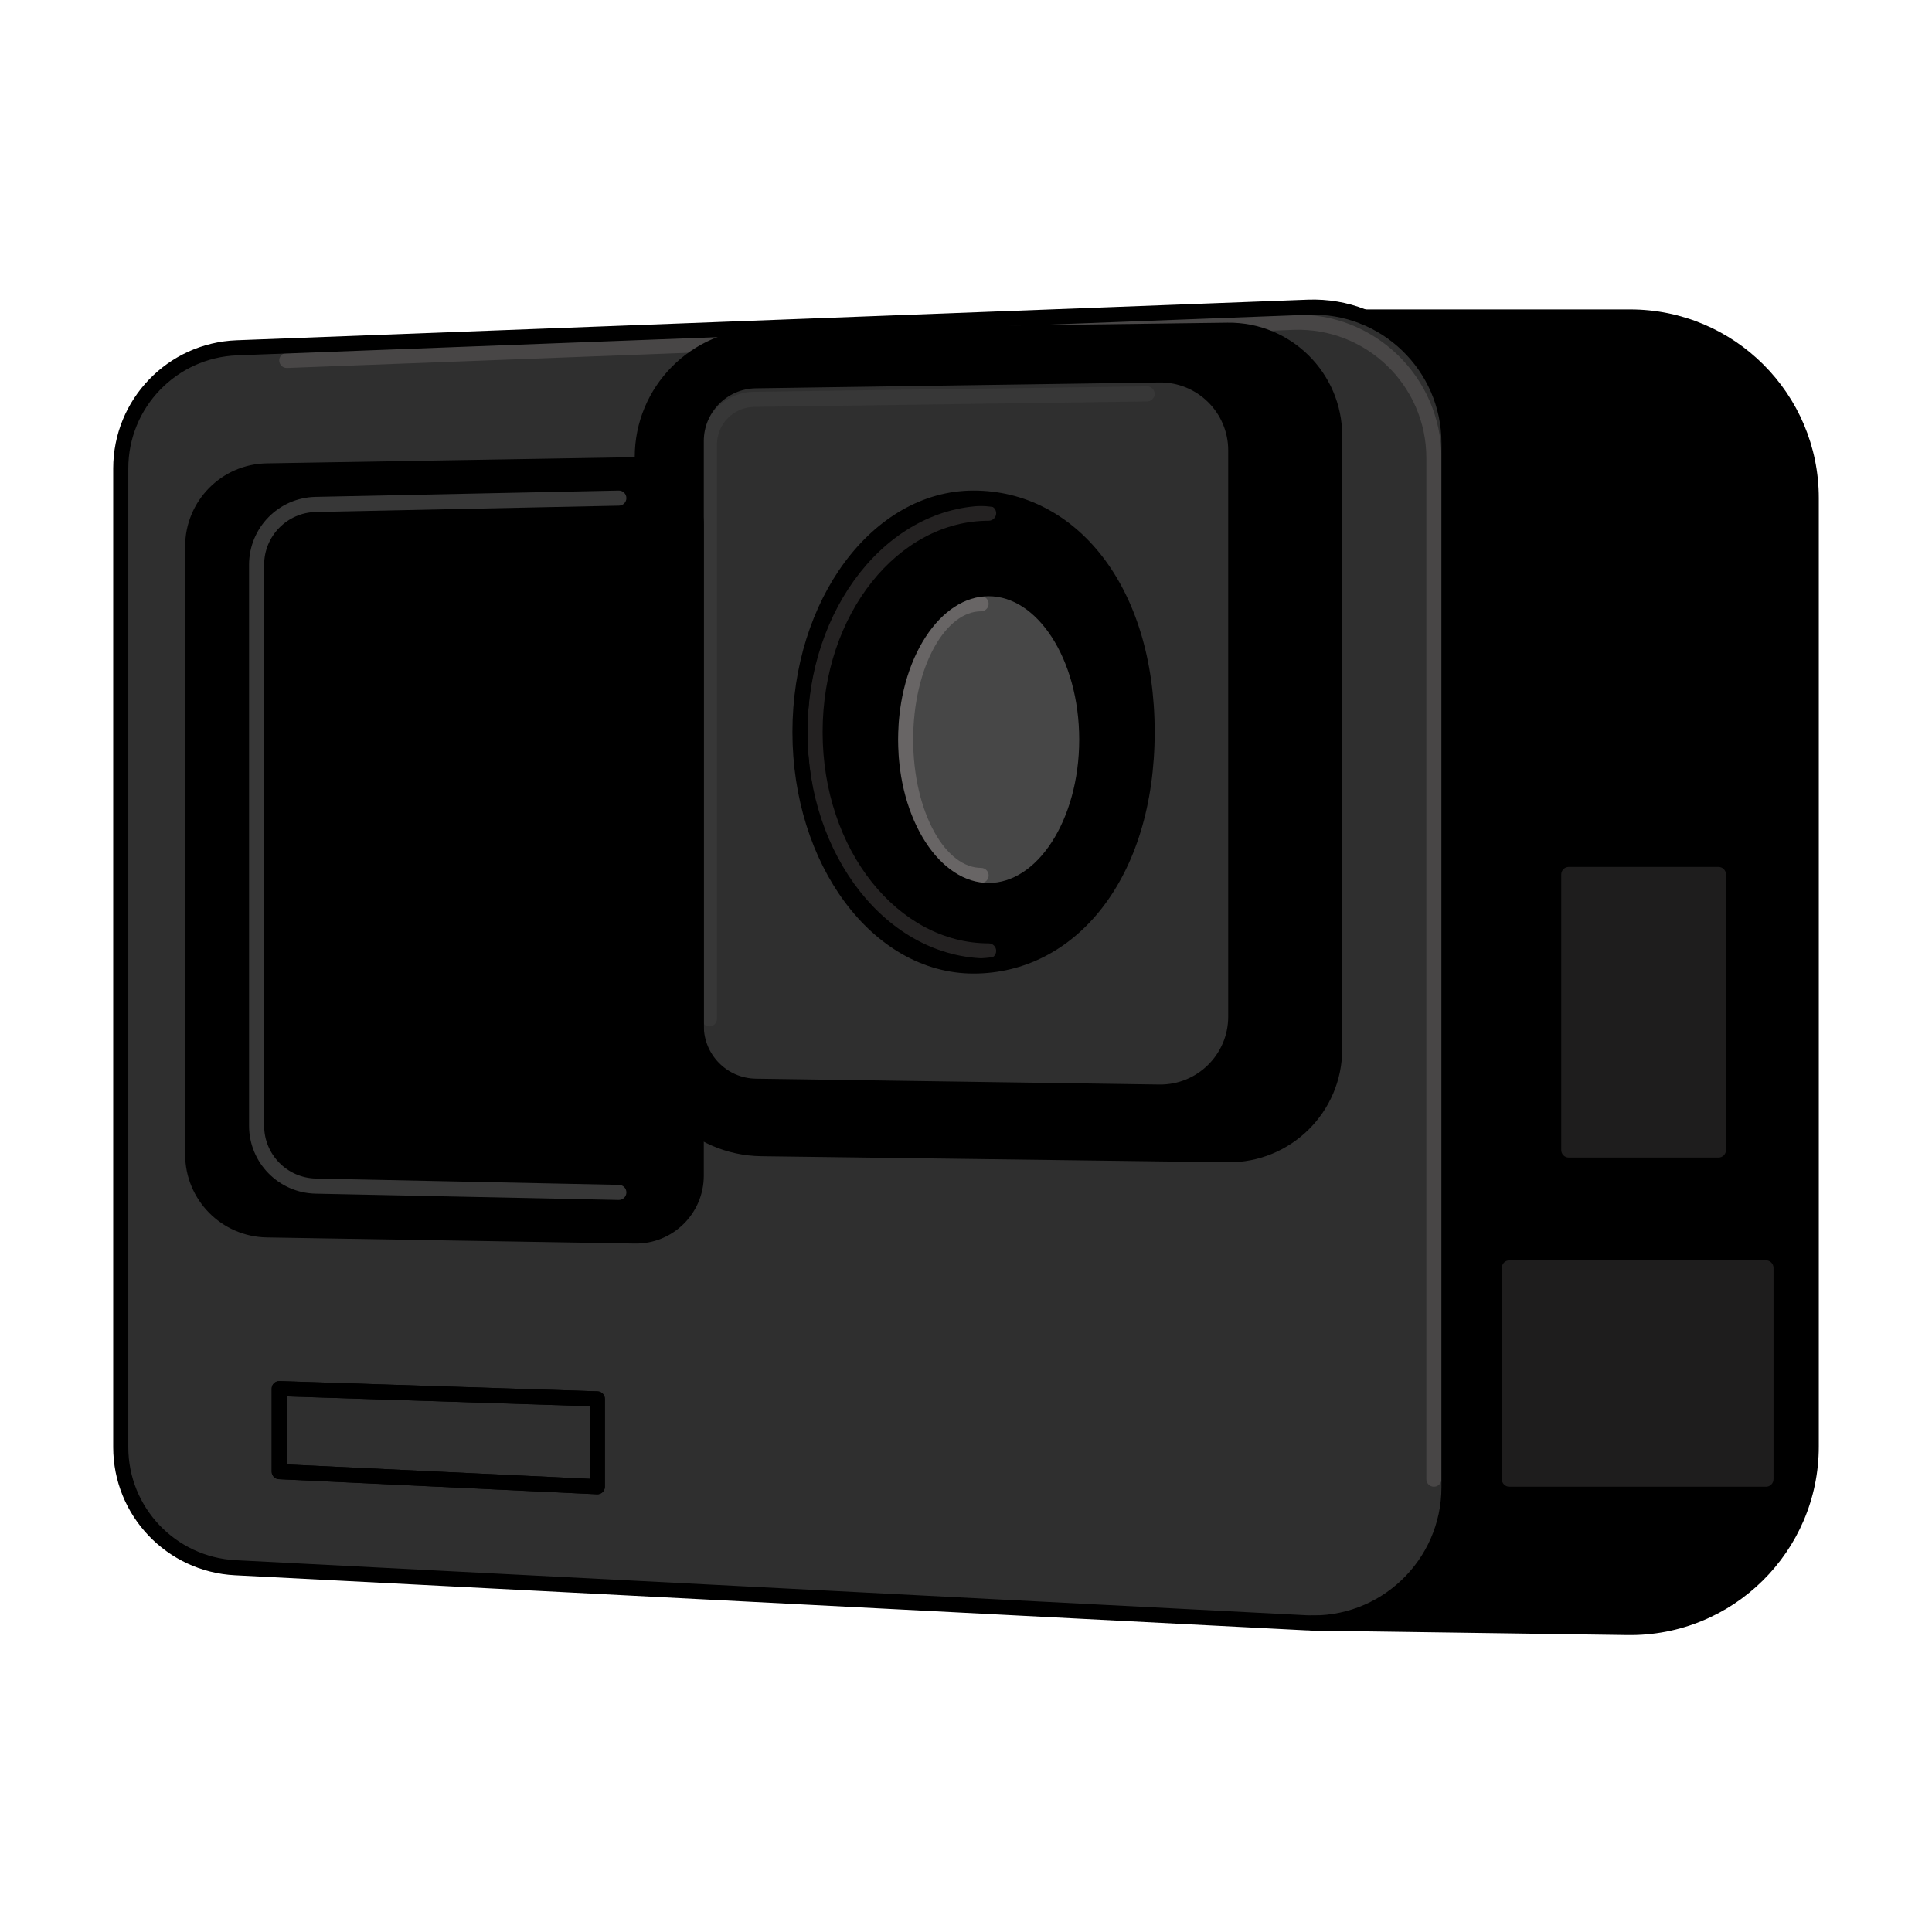 <?xml version="1.0" encoding="UTF-8" standalone="no"?> <svg width="128" height="128" viewBox="0 0 128 128" fill="none" xmlns="http://www.w3.org/2000/svg">
<path d="M108 21H90.383L86.945 107.531L107.83 107.827C114.523 107.922 120 102.523 120 95.829V33C120 26.373 114.627 21 108 21Z" fill="black"/>
<path d="M86.659 20.354L15.697 23.043C11.4 23.206 8 26.737 8 31.038V95.877C8 100.135 11.336 103.647 15.589 103.866L86.538 107.514C91.683 107.778 96 103.678 96 98.525V29.348C96 24.243 91.76 20.161 86.659 20.354Z" fill="#2F2F2F"/>
<path fill-rule="evenodd" clip-rule="evenodd" d="M85.64 20.854C91.024 20.65 95.5 24.96 95.5 30.348V98C95.5 98.276 95.276 98.5 95 98.5C94.724 98.5 94.5 98.276 94.5 98V30.348C94.5 25.527 90.495 21.671 85.678 21.854L19.019 24.38C18.743 24.39 18.511 24.175 18.5 23.899C18.49 23.623 18.705 23.391 18.981 23.381L85.64 20.854Z" fill="#484646"/>
<path d="M42.061 30.791L17.683 31.198C14.954 31.244 12.766 33.469 12.766 36.198V76.483C12.766 79.212 14.954 81.437 17.683 81.483L42.061 81.89C44.296 81.927 46.128 80.125 46.128 77.89V34.791C46.128 32.556 44.296 30.754 42.061 30.791Z" fill="black"/>
<path fill-rule="evenodd" clip-rule="evenodd" d="M18.152 91.641C18.25 91.547 18.381 91.496 18.516 91.5L39.591 92.181C39.86 92.19 40.075 92.411 40.075 92.681V98.5C40.075 98.637 40.019 98.767 39.919 98.862C39.821 98.956 39.687 99.006 39.551 98.999L18.476 97.999C18.21 97.987 18 97.767 18 97.5V92C18 91.865 18.055 91.735 18.152 91.641ZM19 92.516V97.023L39.075 97.976V93.165L19 92.516Z" fill="black"/>
<path d="M81.335 21.879L50.449 22.28C46.072 22.337 42.553 25.902 42.553 30.28V68.103C42.553 72.481 46.072 76.046 50.449 76.103L81.335 76.504C85.236 76.554 88.426 73.406 88.426 69.504V28.879C88.426 24.977 85.236 21.829 81.335 21.879Z" fill="black"/>
<path d="M76.8 24.839L50.07 25.227C47.883 25.259 46.128 27.04 46.128 29.226V67.965C46.128 70.151 47.883 71.933 50.07 71.965L76.8 72.352C79.589 72.392 81.872 70.142 81.872 67.353V29.839C81.872 27.049 79.589 24.799 76.8 24.839Z" fill="#2F2F2F"/>
<path d="M76 48.5C76 58.06 70.851 64 64.5 64C58.149 64 53 57.06 53 48.5C53 39.94 58.149 33 64.5 33C70.851 33 76 38.94 76 48.5Z" fill="black"/>
<path d="M72 49C72 54.523 69.09 59 65.5 59C61.91 59 59 54.523 59 49C59 43.477 61.91 39 65.5 39C69.09 39 72 43.477 72 49Z" fill="#474747"/>
<path d="M102.936 57.936C102.936 57.384 103.384 56.936 103.936 56.936H113.851C114.403 56.936 114.851 57.384 114.851 57.936V76.192C114.851 76.744 114.403 77.192 113.851 77.192H103.936C103.384 77.192 102.936 76.744 102.936 76.192V57.936Z" fill="#1E1D1D"/>
<path d="M99 84C99 83.448 99.448 83 100 83H117C117.552 83 118 83.448 118 84V98C118 98.552 117.552 99 117 99H100C99.448 99 99 98.552 99 98V84Z" fill="#1E1D1D"/>
<path fill-rule="evenodd" clip-rule="evenodd" d="M65.5 34.5C59.527 34.5 54.5 40.654 54.5 48.5C54.5 56.346 59.527 62.5 65.5 62.5C65.776 62.5 66 62.724 66 63C66 63.276 65.776 63.5 65.5 63.5C58.771 63.5 53.5 56.67 53.5 48.5C53.5 40.33 58.771 33.5 65.5 33.5C65.776 33.5 66 33.724 66 34C66 34.276 65.776 34.5 65.5 34.5Z" fill="#242222"/>
<path fill-rule="evenodd" clip-rule="evenodd" d="M61.901 42.879C61.045 44.42 60.5 46.583 60.5 49C60.5 51.417 61.045 53.58 61.901 55.121C62.767 56.679 63.883 57.5 65 57.5C65.276 57.5 65.5 57.724 65.5 58C65.5 58.276 65.276 58.5 65 58.5C63.355 58.5 61.971 57.306 61.027 55.607C60.074 53.891 59.5 51.554 59.5 49C59.5 46.446 60.074 44.109 61.027 42.393C61.971 40.694 63.355 39.5 65 39.5C65.276 39.5 65.5 39.724 65.5 40C65.5 40.276 65.276 40.5 65 40.5C63.883 40.5 62.767 41.321 61.901 42.879Z" fill="#686565"/>
<path fill-rule="evenodd" clip-rule="evenodd" d="M76.5 26.09C76.504 26.366 76.283 26.593 76.007 26.597L49.965 26.959C48.598 26.978 47.5 28.091 47.5 29.459V67.5C47.5 67.776 47.276 68 47 68C46.724 68 46.5 67.776 46.5 67.5V29.459C46.5 27.544 48.038 25.985 49.951 25.959L75.993 25.597C76.269 25.593 76.496 25.814 76.5 26.09Z" fill="#373737"/>
<path fill-rule="evenodd" clip-rule="evenodd" d="M41.5 32.99C41.506 33.266 41.286 33.494 41.01 33.5L20.927 33.918C19.023 33.958 17.5 35.513 17.5 37.417V74.582C17.5 76.487 19.023 78.042 20.927 78.082L41.01 78.5C41.286 78.506 41.506 78.734 41.5 79.01C41.494 79.287 41.266 79.506 40.99 79.5L20.906 79.082C18.458 79.031 16.5 77.031 16.5 74.582V37.417C16.5 34.969 18.458 32.969 20.906 32.919L40.99 32.5C41.266 32.494 41.494 32.714 41.5 32.99Z" fill="#373737"/>
<path fill-rule="evenodd" clip-rule="evenodd" d="M89.883 21C89.883 20.724 90.107 20.5 90.383 20.5H108C114.904 20.5 120.5 26.096 120.5 33V95.829C120.5 102.801 114.795 108.426 107.823 108.327L86.938 108.031C86.662 108.027 86.441 107.8 86.445 107.524C86.449 107.248 86.676 107.027 86.952 107.031L107.837 107.327C114.251 107.418 119.5 102.244 119.5 95.829V33C119.5 26.649 114.351 21.5 108 21.5H90.383C90.107 21.5 89.883 21.276 89.883 21Z" fill="black"/>
<path fill-rule="evenodd" clip-rule="evenodd" d="M95.5 29.348C95.5 24.527 91.495 20.671 86.678 20.854L15.716 23.543C11.687 23.696 8.5 27.006 8.5 31.038V95.877C8.5 99.869 11.628 103.162 15.615 103.367L86.564 107.014C91.423 107.264 95.5 103.391 95.5 98.525V29.348ZM86.64 19.854C92.024 19.65 96.5 23.96 96.5 29.348V98.525C96.5 103.964 91.943 108.292 86.512 108.013L15.564 104.365C11.045 104.133 7.5 100.401 7.5 95.877V31.038C7.5 26.468 11.112 22.717 15.678 22.544L86.64 19.854Z" fill="black"/>
<path fill-rule="evenodd" clip-rule="evenodd" d="M45.628 34.791C45.628 32.835 44.025 31.259 42.069 31.291L17.691 31.698C15.235 31.739 13.266 33.742 13.266 36.198V76.483C13.266 78.939 15.235 80.942 17.691 80.983L42.069 81.39C44.025 81.422 45.628 79.846 45.628 77.89V34.791ZM42.053 30.291C44.567 30.249 46.628 32.276 46.628 34.791V77.89C46.628 80.405 44.567 82.431 42.053 82.389L17.674 81.983C14.673 81.933 12.266 79.485 12.266 76.483V36.198C12.266 33.196 14.673 30.748 17.674 30.698L42.053 30.291Z" fill="black"/>
<path fill-rule="evenodd" clip-rule="evenodd" d="M18.152 91.641C18.25 91.547 18.381 91.496 18.516 91.5L39.591 92.181C39.86 92.19 40.075 92.411 40.075 92.681V98.5C40.075 98.637 40.019 98.767 39.919 98.862C39.821 98.956 39.687 99.006 39.551 98.999L18.476 97.999C18.21 97.987 18 97.767 18 97.5V92C18 91.865 18.055 91.735 18.152 91.641ZM19 92.516V97.023L39.075 97.976V93.165L19 92.516Z" fill="black"/>
<path fill-rule="evenodd" clip-rule="evenodd" d="M56.77 37.838C54.759 40.548 53.5 44.316 53.5 48.5C53.5 52.684 54.759 56.452 56.77 59.162C58.781 61.873 61.519 63.5 64.5 63.5C70.465 63.5 75.5 57.909 75.5 48.5C75.5 39.091 70.465 33.5 64.5 33.5C61.519 33.5 58.781 35.127 56.77 37.838ZM55.967 37.242C58.118 34.343 61.129 32.5 64.5 32.5C71.238 32.5 76.5 38.788 76.5 48.5C76.5 58.212 71.238 64.5 64.5 64.5C61.129 64.5 58.118 62.657 55.967 59.758C53.816 56.859 52.5 52.877 52.5 48.5C52.5 44.123 53.816 40.141 55.967 37.242Z" fill="black"/>
<path fill-rule="evenodd" clip-rule="evenodd" d="M61.323 42.201C60.207 43.919 59.5 46.321 59.5 49C59.5 51.679 60.207 54.081 61.323 55.799C62.442 57.521 63.93 58.5 65.5 58.5C67.07 58.5 68.558 57.521 69.677 55.799C70.793 54.081 71.5 51.679 71.5 49C71.5 46.321 70.793 43.919 69.677 42.201C68.558 40.479 67.07 39.5 65.5 39.5C63.93 39.5 62.442 40.479 61.323 42.201ZM60.485 41.656C61.718 39.759 63.48 38.5 65.5 38.5C67.52 38.5 69.282 39.759 70.515 41.656C71.752 43.558 72.5 46.156 72.5 49C72.5 51.844 71.752 54.442 70.515 56.344C69.282 58.241 67.52 59.5 65.5 59.5C63.48 59.5 61.718 58.241 60.485 56.344C59.248 54.442 58.5 51.844 58.5 49C58.5 46.156 59.248 43.558 60.485 41.656Z" fill="black"/>
<path fill-rule="evenodd" clip-rule="evenodd" d="M81.372 29.839C81.372 27.328 79.318 25.303 76.807 25.339L50.077 25.727C48.164 25.755 46.628 27.313 46.628 29.226V67.965C46.628 69.878 48.164 71.437 50.077 71.465L76.807 71.852C79.318 71.888 81.372 69.863 81.372 67.353V29.839ZM76.793 24.34C79.861 24.295 82.372 26.77 82.372 29.839V67.353C82.372 70.421 79.861 72.896 76.793 72.852L50.062 72.465C47.603 72.429 45.628 70.425 45.628 67.965V29.226C45.628 26.767 47.603 24.762 50.062 24.727L76.793 24.34Z" fill="black"/>
<path fill-rule="evenodd" clip-rule="evenodd" d="M87.926 28.879C87.926 25.256 84.964 22.332 81.341 22.379L50.456 22.78C46.352 22.834 43.053 26.175 43.053 30.28V68.103C43.053 72.207 46.352 75.549 50.456 75.603L81.341 76.004C84.964 76.051 87.926 73.127 87.926 69.504V28.879ZM81.328 21.379C85.508 21.325 88.926 24.698 88.926 28.879V69.504C88.926 73.684 85.508 77.058 81.328 77.004L50.443 76.602C45.792 76.542 42.053 72.754 42.053 68.103V30.28C42.053 25.628 45.792 21.841 50.443 21.78L81.328 21.379Z" fill="black"/>
<path fill-rule="evenodd" clip-rule="evenodd" d="M102.436 57.936C102.436 57.108 103.108 56.436 103.936 56.436H113.851C114.68 56.436 115.351 57.108 115.351 57.936V76.192C115.351 77.02 114.68 77.692 113.851 77.692H103.936C103.108 77.692 102.436 77.02 102.436 76.192V57.936ZM103.936 57.436C103.66 57.436 103.436 57.66 103.436 57.936V76.192C103.436 76.468 103.66 76.692 103.936 76.692H113.851C114.127 76.692 114.351 76.468 114.351 76.192V57.936C114.351 57.66 114.127 57.436 113.851 57.436H103.936Z" fill="black"/>
<path fill-rule="evenodd" clip-rule="evenodd" d="M98.5 84C98.5 83.172 99.172 82.5 100 82.5H117C117.828 82.5 118.5 83.172 118.5 84V98C118.5 98.828 117.828 99.5 117 99.5H100C99.172 99.5 98.5 98.828 98.5 98V84ZM100 83.5C99.724 83.5 99.5 83.724 99.5 84V98C99.5 98.276 99.724 98.5 100 98.5H117C117.276 98.5 117.5 98.276 117.5 98V84C117.5 83.724 117.276 83.5 117 83.5H100Z" fill="black"/>
</svg>
